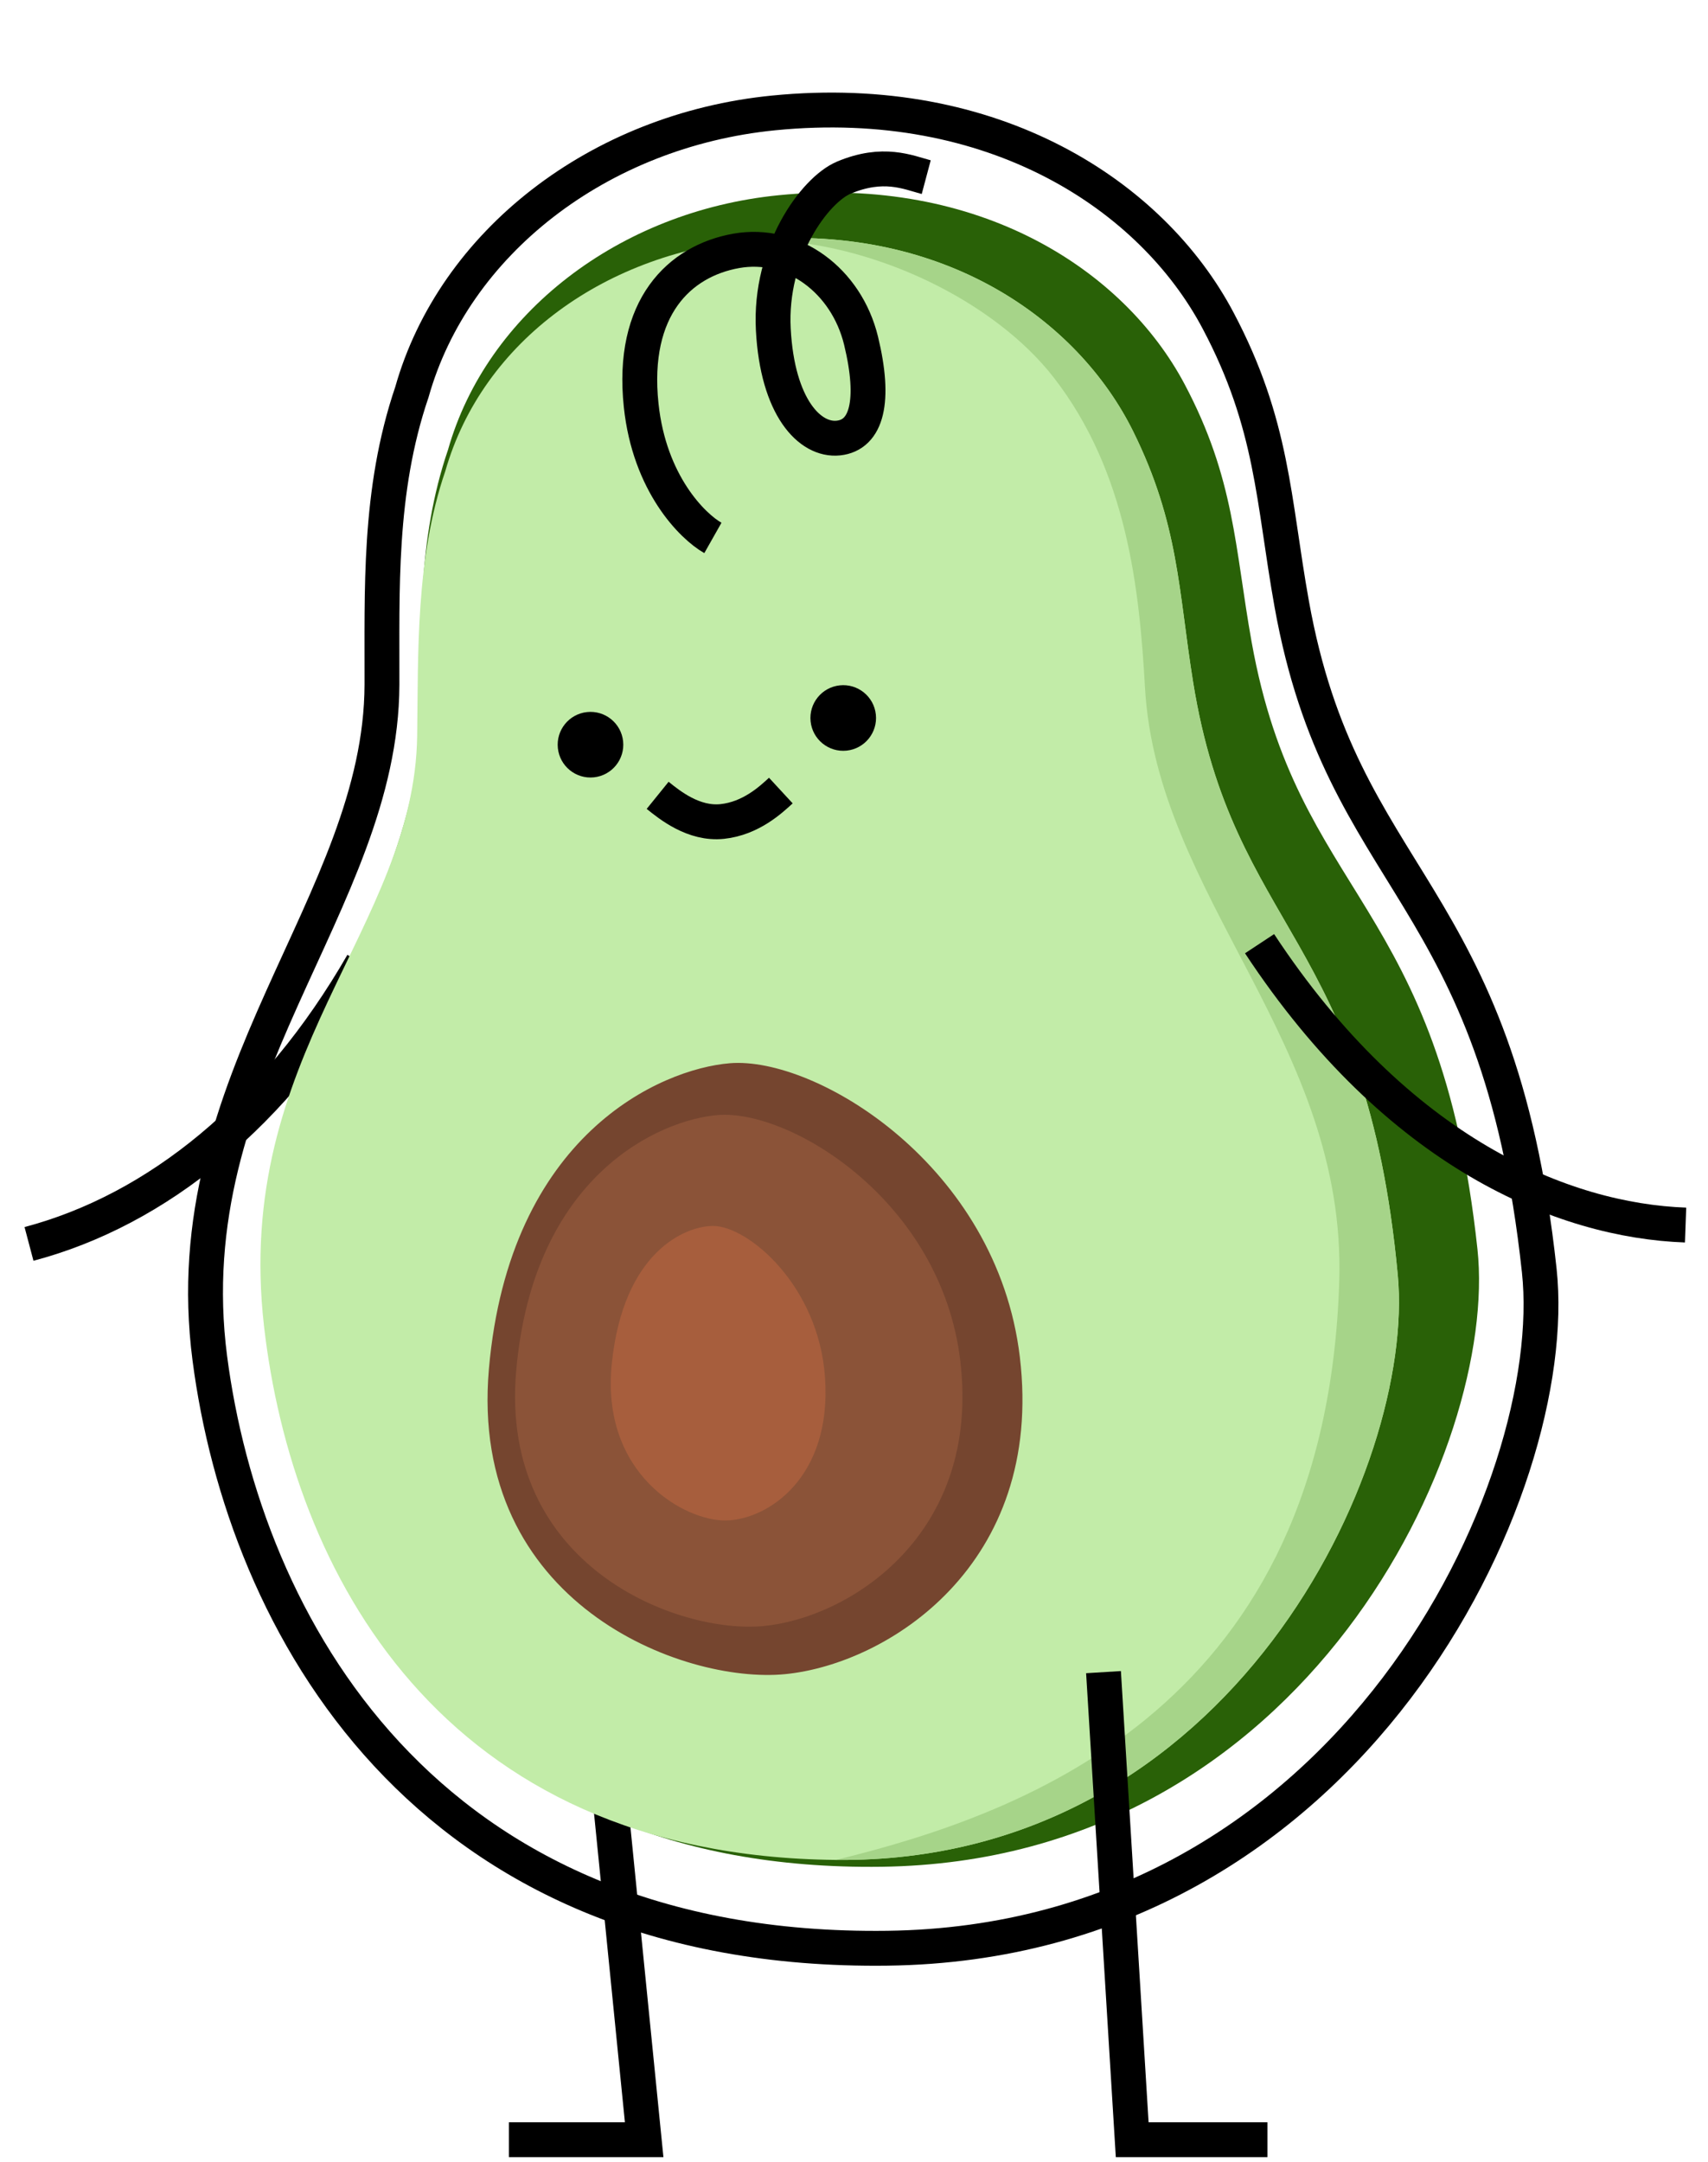 <svg width="49" height="62" viewBox="0 0 49 62" fill="none" xmlns="http://www.w3.org/2000/svg">
<path d="M17.539 51.946L18.48 61.355H14.599" stroke="black"/>
<path d="M10.399 27.63C7.907 31.956 4.498 34.699 0.832 35.669" stroke="black"/>
<path d="M42.386 35.82C42.993 41.457 37.496 53.366 25.294 53.529C13.092 53.692 8.694 44.974 7.801 38.109C6.846 30.779 12.044 26.256 12.065 20.537C12.074 18.104 11.966 15.491 12.854 12.894C13.956 9.006 17.744 6.054 22.339 5.598C28.112 5.025 32.25 7.751 33.982 11.012C35.425 13.73 35.422 15.7 35.907 18.407C37.23 25.79 41.305 25.774 42.386 35.82Z" fill="#296107"/>
<path d="M40.101 36.571C40.611 42.042 35.364 53.448 23.98 53.333C12.595 53.218 8.374 44.991 7.575 38.035C6.679 30.223 11.891 26.635 11.968 21.099C12 18.745 11.919 16.007 12.774 13.513C13.84 9.773 17.409 7.206 21.7 6.867C27.092 6.441 30.925 9.172 32.508 12.368C33.827 15.032 33.804 16.939 34.23 19.569C35.391 26.746 39.192 26.822 40.101 36.571Z" fill="#C2ECA8"/>
<path d="M40.101 36.571C40.611 42.041 35.365 53.447 23.98 53.333C29.553 51.972 38.04 48.848 38.421 36.749C38.636 29.916 33.188 25.743 32.848 19.715C32.688 16.882 32.335 13.539 30.232 10.828C28.549 8.659 25.067 6.904 21.701 6.867C27.092 6.441 30.925 9.172 32.508 12.368C33.827 15.031 33.805 16.939 34.23 19.569C35.391 26.746 39.192 26.822 40.101 36.571Z" fill="#A6D489"/>
<path d="M44.159 36.432C44.827 42.621 38.817 55.694 25.459 55.865C12.101 56.037 7.003 46.492 6.02 38.954C4.971 30.905 10.938 25.913 10.958 19.634C10.966 16.963 10.846 14.094 11.817 11.243C13.021 6.974 17.165 3.736 22.195 3.238C28.515 2.613 33.047 5.607 34.944 9.19C36.526 12.175 36.523 14.338 37.056 17.309C38.509 25.416 42.97 25.401 44.159 36.432Z" stroke="black"/>
<path d="M22.524 48.006C19.589 48.293 13.438 45.976 14.026 39.254C14.613 32.532 18.959 30.651 20.937 30.488C23.41 30.284 28.603 33.415 29.258 38.913C29.969 44.879 25.46 47.718 22.524 48.006Z" fill="#75452F"/>
<path d="M21.917 46.625C19.462 46.866 14.318 44.928 14.809 39.306C15.3 33.683 18.936 32.11 20.59 31.974C22.658 31.803 27.001 34.422 27.549 39.02C28.144 44.01 24.372 46.385 21.917 46.625Z" fill="#8B5338"/>
<path d="M20.835 43.599C19.653 43.625 17.219 42.281 17.553 39.086C17.887 35.891 19.658 35.156 20.454 35.154C21.449 35.15 23.487 36.847 23.669 39.504C23.867 42.386 22.017 43.574 20.835 43.599Z" fill="#A75E3D"/>
<path d="M18.867 22.806C19.212 23.085 19.902 23.642 20.72 23.556C21.539 23.469 22.113 22.935 22.401 22.669" stroke="black"/>
<path d="M20.452 15.425C19.865 15.093 18.631 13.867 18.394 11.622C18.097 8.815 19.494 7.484 21.119 7.194C22.744 6.904 24.283 8.042 24.703 9.772C25.122 11.501 24.87 12.474 24.052 12.561C23.233 12.647 22.303 11.681 22.185 9.447C22.067 7.212 23.382 5.44 24.208 5.094C25.34 4.619 26.044 4.939 26.572 5.08" stroke="black"/>
<circle cx="16.94" cy="21.354" r="0.941" transform="rotate(-6.036 16.94 21.354)" fill="black"/>
<circle cx="24.191" cy="20.588" r="0.941" transform="rotate(-6.036 24.191 20.588)" fill="black"/>
<path d="M31.658 47.948L32.481 61.355H36.362" stroke="black"/>
<path d="M36.135 27.06C40.098 33.074 44.859 35.002 48.357 35.128" stroke="black"/>
</svg>
